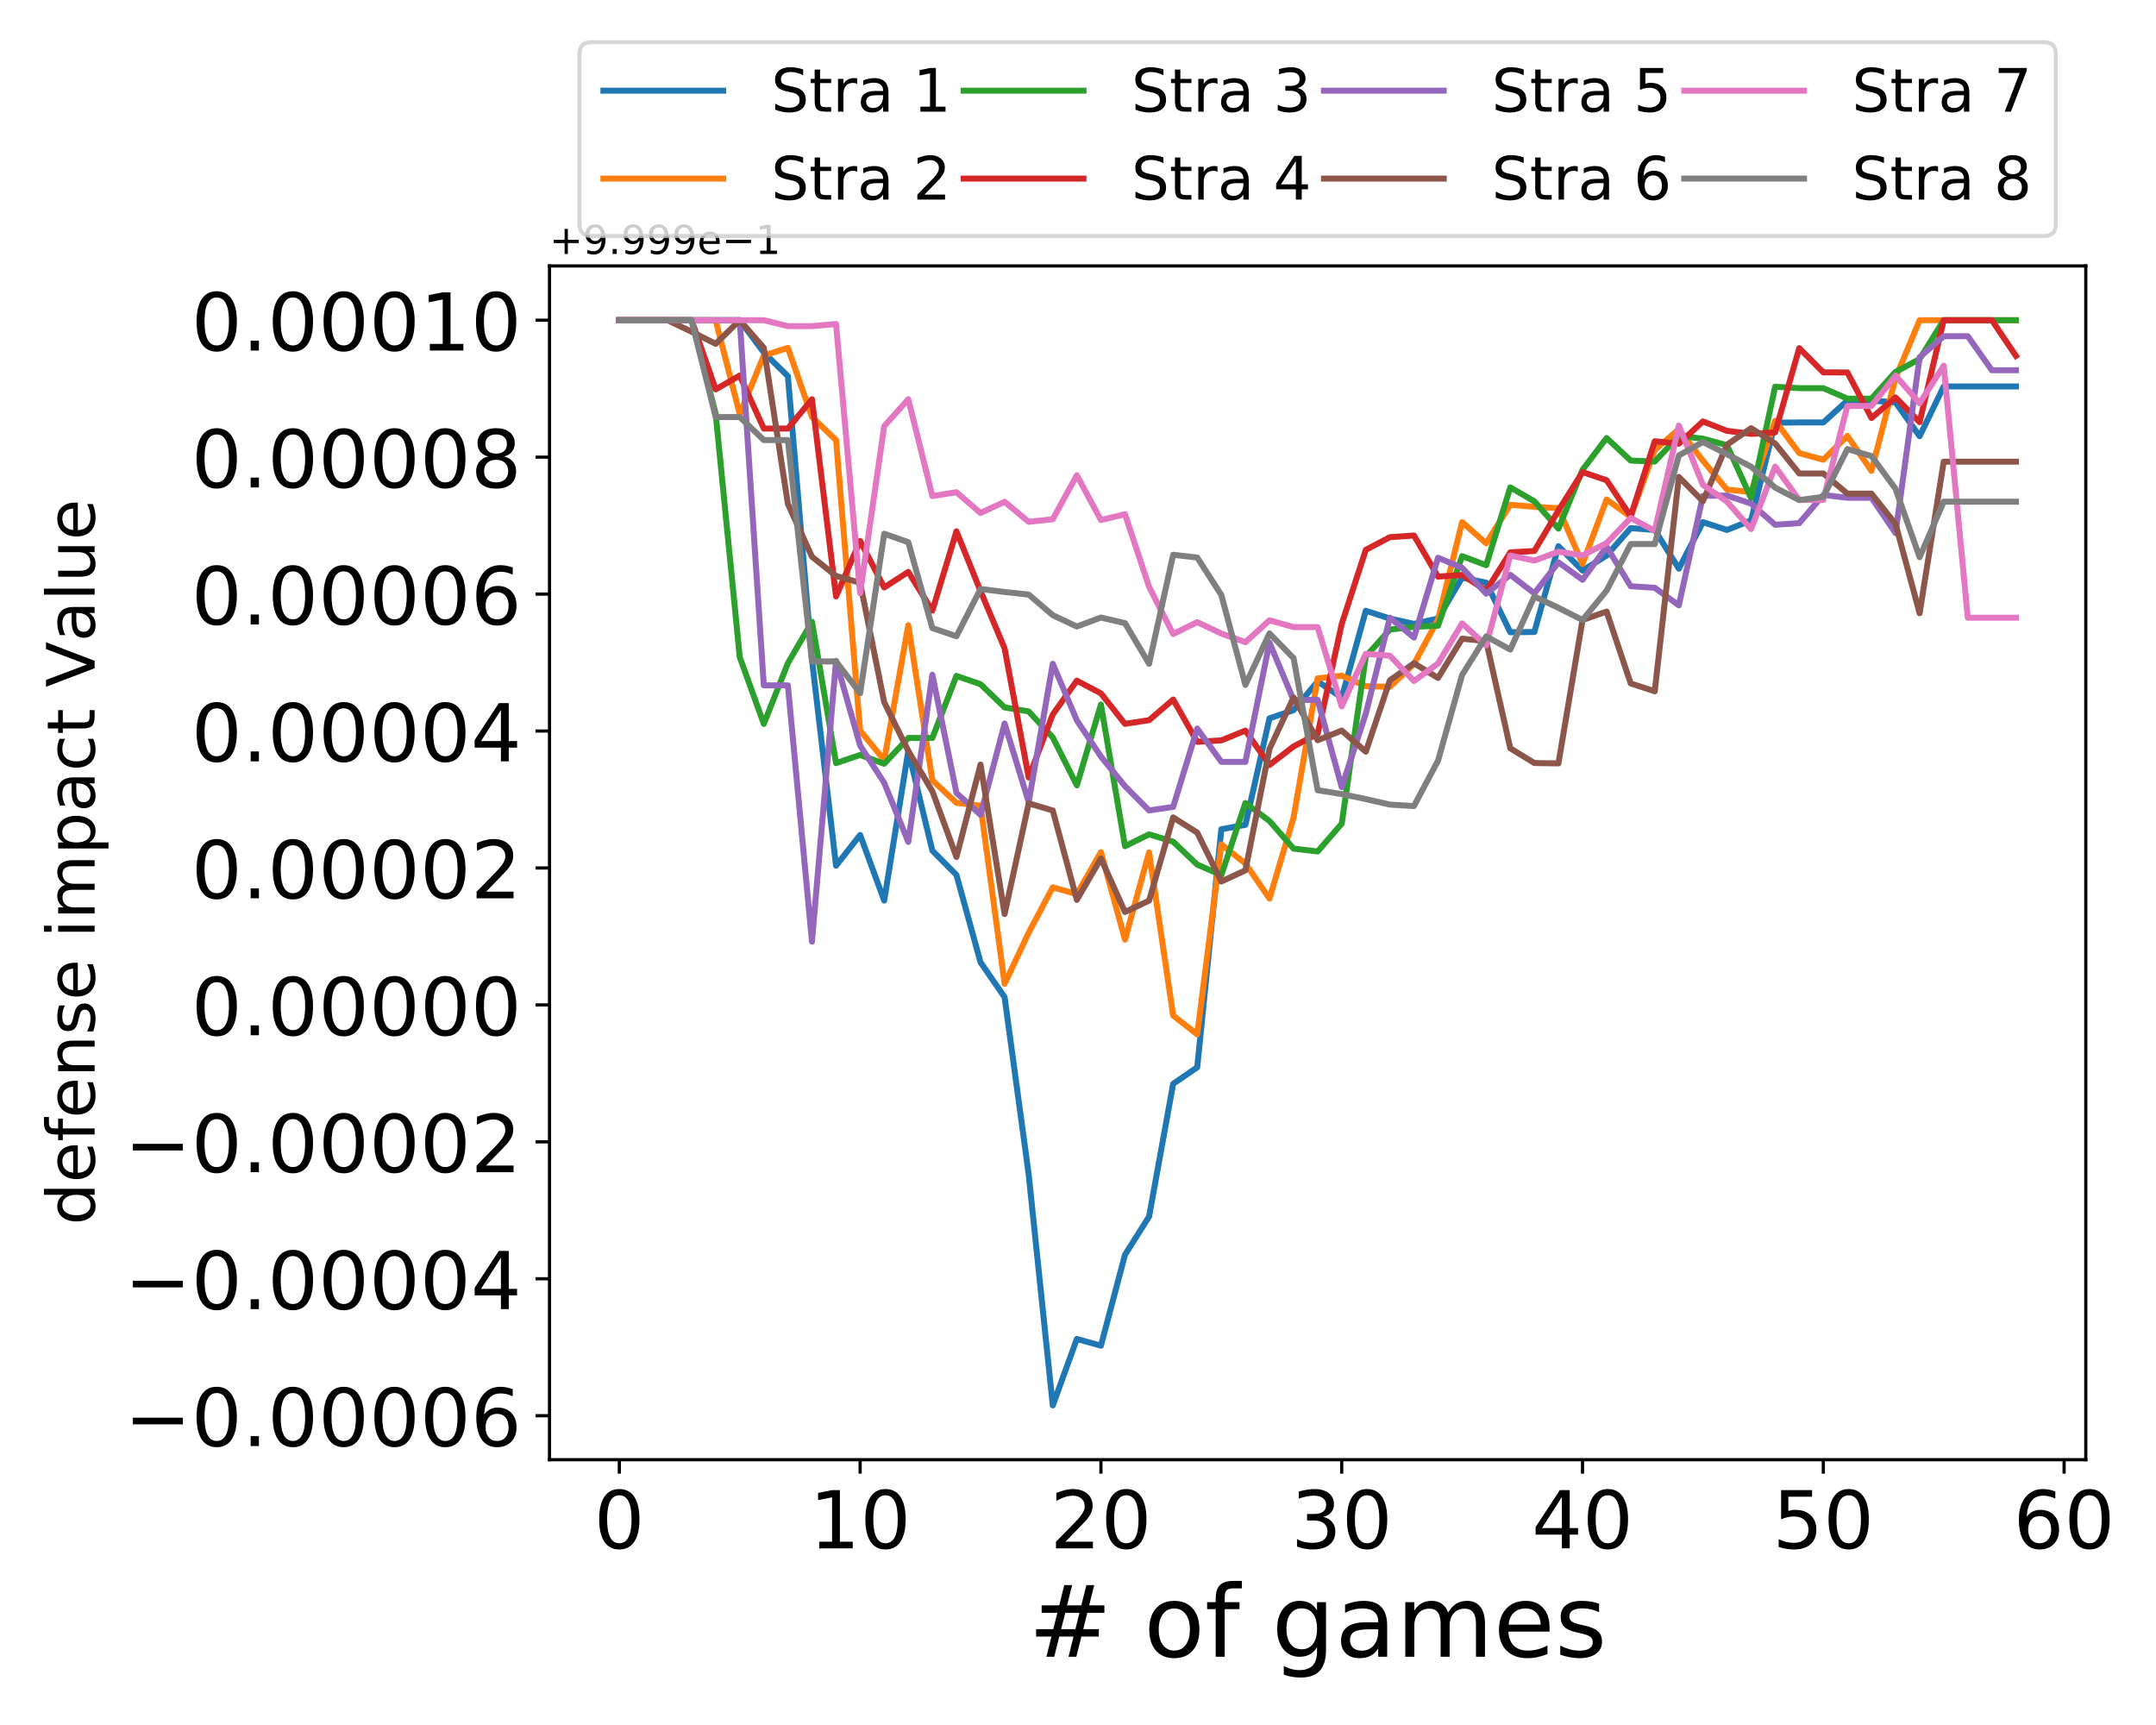 <?xml version="1.0" encoding="utf-8" standalone="no"?>
<!DOCTYPE svg PUBLIC "-//W3C//DTD SVG 1.1//EN"
  "http://www.w3.org/Graphics/SVG/1.1/DTD/svg11.dtd">
<!-- Created with matplotlib (https://matplotlib.org/) -->
<svg height="432pt" version="1.1" viewBox="0 0 540 432" width="540pt" xmlns="http://www.w3.org/2000/svg" xmlns:xlink="http://www.w3.org/1999/xlink">
 <defs>
  <style type="text/css">
*{stroke-linecap:butt;stroke-linejoin:round;}
  </style>
 </defs>
 <g id="figure_1">
  <g id="patch_1">
   <path d="M 0 432 
L 540 432 
L 540 0 
L 0 0 
z
" style="fill:#ffffff;"/>
  </g>
  <g id="axes_1">
   <g id="patch_2">
    <path d="M 137.63 365.56 
L 522.414 365.56 
L 522.414 66.6 
L 137.63 66.6 
z
" style="fill:#ffffff;"/>
   </g>
   <g id="matplotlib.axis_1">
    <g id="xtick_1">
     <g id="line2d_1">
      <defs>
       <path d="M 0 0 
L 0 3.5 
" id="ma48398fb8e" style="stroke:#000000;stroke-width:0.8;"/>
      </defs>
      <g>
       <use style="stroke:#000000;stroke-width:0.8;" x="155.12" xlink:href="#ma48398fb8e" y="365.56"/>
      </g>
     </g>
     <g id="text_1">
      <!-- 0 -->
      <defs>
       <path d="M 31.781 66.406 
Q 24.172 66.406 20.328 58.906 
Q 16.5 51.422 16.5 36.375 
Q 16.5 21.391 20.328 13.891 
Q 24.172 6.391 31.781 6.391 
Q 39.453 6.391 43.281 13.891 
Q 47.125 21.391 47.125 36.375 
Q 47.125 51.422 43.281 58.906 
Q 39.453 66.406 31.781 66.406 
z
M 31.781 74.219 
Q 44.047 74.219 50.516 64.516 
Q 56.984 54.828 56.984 36.375 
Q 56.984 17.969 50.516 8.266 
Q 44.047 -1.422 31.781 -1.422 
Q 19.531 -1.422 13.062 8.266 
Q 6.594 17.969 6.594 36.375 
Q 6.594 54.828 13.062 64.516 
Q 19.531 74.219 31.781 74.219 
z
" id="DejaVuSans-48"/>
      </defs>
      <g transform="translate(148.758 387.757)scale(0.2 -0.2)">
       <use xlink:href="#DejaVuSans-48"/>
      </g>
     </g>
    </g>
    <g id="xtick_2">
     <g id="line2d_2">
      <g>
       <use style="stroke:#000000;stroke-width:0.8;" x="215.431" xlink:href="#ma48398fb8e" y="365.56"/>
      </g>
     </g>
     <g id="text_2">
      <!-- 10 -->
      <defs>
       <path d="M 12.406 8.297 
L 28.516 8.297 
L 28.516 63.922 
L 10.984 60.406 
L 10.984 69.391 
L 28.422 72.906 
L 38.281 72.906 
L 38.281 8.297 
L 54.391 8.297 
L 54.391 0 
L 12.406 0 
z
" id="DejaVuSans-49"/>
      </defs>
      <g transform="translate(202.706 387.757)scale(0.2 -0.2)">
       <use xlink:href="#DejaVuSans-49"/>
       <use x="63.623" xlink:href="#DejaVuSans-48"/>
      </g>
     </g>
    </g>
    <g id="xtick_3">
     <g id="line2d_3">
      <g>
       <use style="stroke:#000000;stroke-width:0.8;" x="275.742" xlink:href="#ma48398fb8e" y="365.56"/>
      </g>
     </g>
     <g id="text_3">
      <!-- 20 -->
      <defs>
       <path d="M 19.188 8.297 
L 53.609 8.297 
L 53.609 0 
L 7.328 0 
L 7.328 8.297 
Q 12.938 14.109 22.625 23.891 
Q 32.328 33.688 34.812 36.531 
Q 39.547 41.844 41.422 45.531 
Q 43.312 49.219 43.312 52.781 
Q 43.312 58.594 39.234 62.25 
Q 35.156 65.922 28.609 65.922 
Q 23.969 65.922 18.812 64.312 
Q 13.672 62.703 7.812 59.422 
L 7.812 69.391 
Q 13.766 71.781 18.938 73 
Q 24.125 74.219 28.422 74.219 
Q 39.75 74.219 46.484 68.547 
Q 53.219 62.891 53.219 53.422 
Q 53.219 48.922 51.531 44.891 
Q 49.859 40.875 45.406 35.406 
Q 44.188 33.984 37.641 27.219 
Q 31.109 20.453 19.188 8.297 
z
" id="DejaVuSans-50"/>
      </defs>
      <g transform="translate(263.017 387.757)scale(0.2 -0.2)">
       <use xlink:href="#DejaVuSans-50"/>
       <use x="63.623" xlink:href="#DejaVuSans-48"/>
      </g>
     </g>
    </g>
    <g id="xtick_4">
     <g id="line2d_4">
      <g>
       <use style="stroke:#000000;stroke-width:0.8;" x="336.053" xlink:href="#ma48398fb8e" y="365.56"/>
      </g>
     </g>
     <g id="text_4">
      <!-- 30 -->
      <defs>
       <path d="M 40.578 39.312 
Q 47.656 37.797 51.625 33 
Q 55.609 28.219 55.609 21.188 
Q 55.609 10.406 48.188 4.484 
Q 40.766 -1.422 27.094 -1.422 
Q 22.516 -1.422 17.656 -0.516 
Q 12.797 0.391 7.625 2.203 
L 7.625 11.719 
Q 11.719 9.328 16.594 8.109 
Q 21.484 6.891 26.812 6.891 
Q 36.078 6.891 40.938 10.547 
Q 45.797 14.203 45.797 21.188 
Q 45.797 27.641 41.281 31.266 
Q 36.766 34.906 28.719 34.906 
L 20.219 34.906 
L 20.219 43.016 
L 29.109 43.016 
Q 36.375 43.016 40.234 45.922 
Q 44.094 48.828 44.094 54.297 
Q 44.094 59.906 40.109 62.906 
Q 36.141 65.922 28.719 65.922 
Q 24.656 65.922 20.016 65.031 
Q 15.375 64.156 9.812 62.312 
L 9.812 71.094 
Q 15.438 72.656 20.344 73.438 
Q 25.25 74.219 29.594 74.219 
Q 40.828 74.219 47.359 69.109 
Q 53.906 64.016 53.906 55.328 
Q 53.906 49.266 50.438 45.094 
Q 46.969 40.922 40.578 39.312 
z
" id="DejaVuSans-51"/>
      </defs>
      <g transform="translate(323.328 387.757)scale(0.2 -0.2)">
       <use xlink:href="#DejaVuSans-51"/>
       <use x="63.623" xlink:href="#DejaVuSans-48"/>
      </g>
     </g>
    </g>
    <g id="xtick_5">
     <g id="line2d_5">
      <g>
       <use style="stroke:#000000;stroke-width:0.8;" x="396.364" xlink:href="#ma48398fb8e" y="365.56"/>
      </g>
     </g>
     <g id="text_5">
      <!-- 40 -->
      <defs>
       <path d="M 37.797 64.312 
L 12.891 25.391 
L 37.797 25.391 
z
M 35.203 72.906 
L 47.609 72.906 
L 47.609 25.391 
L 58.016 25.391 
L 58.016 17.188 
L 47.609 17.188 
L 47.609 0 
L 37.797 0 
L 37.797 17.188 
L 4.891 17.188 
L 4.891 26.703 
z
" id="DejaVuSans-52"/>
      </defs>
      <g transform="translate(383.639 387.757)scale(0.2 -0.2)">
       <use xlink:href="#DejaVuSans-52"/>
       <use x="63.623" xlink:href="#DejaVuSans-48"/>
      </g>
     </g>
    </g>
    <g id="xtick_6">
     <g id="line2d_6">
      <g>
       <use style="stroke:#000000;stroke-width:0.8;" x="456.675" xlink:href="#ma48398fb8e" y="365.56"/>
      </g>
     </g>
     <g id="text_6">
      <!-- 50 -->
      <defs>
       <path d="M 10.797 72.906 
L 49.516 72.906 
L 49.516 64.594 
L 19.828 64.594 
L 19.828 46.734 
Q 21.969 47.469 24.109 47.828 
Q 26.266 48.188 28.422 48.188 
Q 40.625 48.188 47.75 41.5 
Q 54.891 34.812 54.891 23.391 
Q 54.891 11.625 47.562 5.094 
Q 40.234 -1.422 26.906 -1.422 
Q 22.312 -1.422 17.547 -0.641 
Q 12.797 0.141 7.719 1.703 
L 7.719 11.625 
Q 12.109 9.234 16.797 8.062 
Q 21.484 6.891 26.703 6.891 
Q 35.156 6.891 40.078 11.328 
Q 45.016 15.766 45.016 23.391 
Q 45.016 31 40.078 35.438 
Q 35.156 39.891 26.703 39.891 
Q 22.75 39.891 18.812 39.016 
Q 14.891 38.141 10.797 36.281 
z
" id="DejaVuSans-53"/>
      </defs>
      <g transform="translate(443.95 387.757)scale(0.2 -0.2)">
       <use xlink:href="#DejaVuSans-53"/>
       <use x="63.623" xlink:href="#DejaVuSans-48"/>
      </g>
     </g>
    </g>
    <g id="xtick_7">
     <g id="line2d_7">
      <g>
       <use style="stroke:#000000;stroke-width:0.8;" x="516.986" xlink:href="#ma48398fb8e" y="365.56"/>
      </g>
     </g>
     <g id="text_7">
      <!-- 60 -->
      <defs>
       <path d="M 33.016 40.375 
Q 26.375 40.375 22.484 35.828 
Q 18.609 31.297 18.609 23.391 
Q 18.609 15.531 22.484 10.953 
Q 26.375 6.391 33.016 6.391 
Q 39.656 6.391 43.531 10.953 
Q 47.406 15.531 47.406 23.391 
Q 47.406 31.297 43.531 35.828 
Q 39.656 40.375 33.016 40.375 
z
M 52.594 71.297 
L 52.594 62.312 
Q 48.875 64.062 45.094 64.984 
Q 41.312 65.922 37.594 65.922 
Q 27.828 65.922 22.672 59.328 
Q 17.531 52.734 16.797 39.406 
Q 19.672 43.656 24.016 45.922 
Q 28.375 48.188 33.594 48.188 
Q 44.578 48.188 50.953 41.516 
Q 57.328 34.859 57.328 23.391 
Q 57.328 12.156 50.688 5.359 
Q 44.047 -1.422 33.016 -1.422 
Q 20.359 -1.422 13.672 8.266 
Q 6.984 17.969 6.984 36.375 
Q 6.984 53.656 15.188 63.938 
Q 23.391 74.219 37.203 74.219 
Q 40.922 74.219 44.703 73.484 
Q 48.484 72.75 52.594 71.297 
z
" id="DejaVuSans-54"/>
      </defs>
      <g transform="translate(504.261 387.757)scale(0.2 -0.2)">
       <use xlink:href="#DejaVuSans-54"/>
       <use x="63.623" xlink:href="#DejaVuSans-48"/>
      </g>
     </g>
    </g>
    <g id="text_8">
     <!-- # of games -->
     <defs>
      <path d="M 51.125 44 
L 36.922 44 
L 32.812 27.688 
L 47.125 27.688 
z
M 43.797 71.781 
L 38.719 51.516 
L 52.984 51.516 
L 58.109 71.781 
L 65.922 71.781 
L 60.891 51.516 
L 76.125 51.516 
L 76.125 44 
L 58.984 44 
L 54.984 27.688 
L 70.516 27.688 
L 70.516 20.219 
L 53.078 20.219 
L 48 0 
L 40.188 0 
L 45.219 20.219 
L 30.906 20.219 
L 25.875 0 
L 18.016 0 
L 23.094 20.219 
L 7.719 20.219 
L 7.719 27.688 
L 24.906 27.688 
L 29 44 
L 13.281 44 
L 13.281 51.516 
L 30.906 51.516 
L 35.891 71.781 
z
" id="DejaVuSans-35"/>
      <path id="DejaVuSans-32"/>
      <path d="M 30.609 48.391 
Q 23.391 48.391 19.188 42.75 
Q 14.984 37.109 14.984 27.297 
Q 14.984 17.484 19.156 11.844 
Q 23.344 6.203 30.609 6.203 
Q 37.797 6.203 41.984 11.859 
Q 46.188 17.531 46.188 27.297 
Q 46.188 37.016 41.984 42.703 
Q 37.797 48.391 30.609 48.391 
z
M 30.609 56 
Q 42.328 56 49.016 48.375 
Q 55.719 40.766 55.719 27.297 
Q 55.719 13.875 49.016 6.219 
Q 42.328 -1.422 30.609 -1.422 
Q 18.844 -1.422 12.172 6.219 
Q 5.516 13.875 5.516 27.297 
Q 5.516 40.766 12.172 48.375 
Q 18.844 56 30.609 56 
z
" id="DejaVuSans-111"/>
      <path d="M 37.109 75.984 
L 37.109 68.5 
L 28.516 68.5 
Q 23.688 68.5 21.797 66.547 
Q 19.922 64.594 19.922 59.516 
L 19.922 54.688 
L 34.719 54.688 
L 34.719 47.703 
L 19.922 47.703 
L 19.922 0 
L 10.891 0 
L 10.891 47.703 
L 2.297 47.703 
L 2.297 54.688 
L 10.891 54.688 
L 10.891 58.5 
Q 10.891 67.625 15.141 71.797 
Q 19.391 75.984 28.609 75.984 
z
" id="DejaVuSans-102"/>
      <path d="M 45.406 27.984 
Q 45.406 37.75 41.375 43.109 
Q 37.359 48.484 30.078 48.484 
Q 22.859 48.484 18.828 43.109 
Q 14.797 37.75 14.797 27.984 
Q 14.797 18.266 18.828 12.891 
Q 22.859 7.516 30.078 7.516 
Q 37.359 7.516 41.375 12.891 
Q 45.406 18.266 45.406 27.984 
z
M 54.391 6.781 
Q 54.391 -7.172 48.188 -13.984 
Q 42 -20.797 29.203 -20.797 
Q 24.469 -20.797 20.266 -20.094 
Q 16.062 -19.391 12.109 -17.922 
L 12.109 -9.188 
Q 16.062 -11.328 19.922 -12.344 
Q 23.781 -13.375 27.781 -13.375 
Q 36.625 -13.375 41.016 -8.766 
Q 45.406 -4.156 45.406 5.172 
L 45.406 9.625 
Q 42.625 4.781 38.281 2.391 
Q 33.938 0 27.875 0 
Q 17.828 0 11.672 7.656 
Q 5.516 15.328 5.516 27.984 
Q 5.516 40.672 11.672 48.328 
Q 17.828 56 27.875 56 
Q 33.938 56 38.281 53.609 
Q 42.625 51.219 45.406 46.391 
L 45.406 54.688 
L 54.391 54.688 
z
" id="DejaVuSans-103"/>
      <path d="M 34.281 27.484 
Q 23.391 27.484 19.188 25 
Q 14.984 22.516 14.984 16.5 
Q 14.984 11.719 18.141 8.906 
Q 21.297 6.109 26.703 6.109 
Q 34.188 6.109 38.703 11.406 
Q 43.219 16.703 43.219 25.484 
L 43.219 27.484 
z
M 52.203 31.203 
L 52.203 0 
L 43.219 0 
L 43.219 8.297 
Q 40.141 3.328 35.547 0.953 
Q 30.953 -1.422 24.312 -1.422 
Q 15.922 -1.422 10.953 3.297 
Q 6 8.016 6 15.922 
Q 6 25.141 12.172 29.828 
Q 18.359 34.516 30.609 34.516 
L 43.219 34.516 
L 43.219 35.406 
Q 43.219 41.609 39.141 45 
Q 35.062 48.391 27.688 48.391 
Q 23 48.391 18.547 47.266 
Q 14.109 46.141 10.016 43.891 
L 10.016 52.203 
Q 14.938 54.109 19.578 55.047 
Q 24.219 56 28.609 56 
Q 40.484 56 46.344 49.844 
Q 52.203 43.703 52.203 31.203 
z
" id="DejaVuSans-97"/>
      <path d="M 52 44.188 
Q 55.375 50.25 60.062 53.125 
Q 64.75 56 71.094 56 
Q 79.641 56 84.281 50.016 
Q 88.922 44.047 88.922 33.016 
L 88.922 0 
L 79.891 0 
L 79.891 32.719 
Q 79.891 40.578 77.094 44.375 
Q 74.312 48.188 68.609 48.188 
Q 61.625 48.188 57.562 43.547 
Q 53.516 38.922 53.516 30.906 
L 53.516 0 
L 44.484 0 
L 44.484 32.719 
Q 44.484 40.625 41.703 44.406 
Q 38.922 48.188 33.109 48.188 
Q 26.219 48.188 22.156 43.531 
Q 18.109 38.875 18.109 30.906 
L 18.109 0 
L 9.078 0 
L 9.078 54.688 
L 18.109 54.688 
L 18.109 46.188 
Q 21.188 51.219 25.484 53.609 
Q 29.781 56 35.688 56 
Q 41.656 56 45.828 52.969 
Q 50 49.953 52 44.188 
z
" id="DejaVuSans-109"/>
      <path d="M 56.203 29.594 
L 56.203 25.203 
L 14.891 25.203 
Q 15.484 15.922 20.484 11.062 
Q 25.484 6.203 34.422 6.203 
Q 39.594 6.203 44.453 7.469 
Q 49.312 8.734 54.109 11.281 
L 54.109 2.781 
Q 49.266 0.734 44.188 -0.344 
Q 39.109 -1.422 33.891 -1.422 
Q 20.797 -1.422 13.156 6.188 
Q 5.516 13.812 5.516 26.812 
Q 5.516 40.234 12.766 48.109 
Q 20.016 56 32.328 56 
Q 43.359 56 49.781 48.891 
Q 56.203 41.797 56.203 29.594 
z
M 47.219 32.234 
Q 47.125 39.594 43.094 43.984 
Q 39.062 48.391 32.422 48.391 
Q 24.906 48.391 20.391 44.141 
Q 15.875 39.891 15.188 32.172 
z
" id="DejaVuSans-101"/>
      <path d="M 44.281 53.078 
L 44.281 44.578 
Q 40.484 46.531 36.375 47.5 
Q 32.281 48.484 27.875 48.484 
Q 21.188 48.484 17.844 46.438 
Q 14.5 44.391 14.5 40.281 
Q 14.5 37.156 16.891 35.375 
Q 19.281 33.594 26.516 31.984 
L 29.594 31.297 
Q 39.156 29.25 43.188 25.516 
Q 47.219 21.781 47.219 15.094 
Q 47.219 7.469 41.188 3.016 
Q 35.156 -1.422 24.609 -1.422 
Q 20.219 -1.422 15.453 -0.562 
Q 10.688 0.297 5.422 2 
L 5.422 11.281 
Q 10.406 8.688 15.234 7.391 
Q 20.062 6.109 24.812 6.109 
Q 31.156 6.109 34.562 8.281 
Q 37.984 10.453 37.984 14.406 
Q 37.984 18.062 35.516 20.016 
Q 33.062 21.969 24.703 23.781 
L 21.578 24.516 
Q 13.234 26.266 9.516 29.906 
Q 5.812 33.547 5.812 39.891 
Q 5.812 47.609 11.281 51.797 
Q 16.75 56 26.812 56 
Q 31.781 56 36.172 55.266 
Q 40.578 54.547 44.281 53.078 
z
" id="DejaVuSans-115"/>
     </defs>
     <g transform="translate(257.578 414.912)scale(0.25 -0.25)">
      <use xlink:href="#DejaVuSans-35"/>
      <use x="83.789" xlink:href="#DejaVuSans-32"/>
      <use x="115.576" xlink:href="#DejaVuSans-111"/>
      <use x="176.758" xlink:href="#DejaVuSans-102"/>
      <use x="211.963" xlink:href="#DejaVuSans-32"/>
      <use x="243.75" xlink:href="#DejaVuSans-103"/>
      <use x="307.227" xlink:href="#DejaVuSans-97"/>
      <use x="368.506" xlink:href="#DejaVuSans-109"/>
      <use x="465.918" xlink:href="#DejaVuSans-101"/>
      <use x="527.441" xlink:href="#DejaVuSans-115"/>
     </g>
    </g>
   </g>
   <g id="matplotlib.axis_2">
    <g id="ytick_1">
     <g id="line2d_8">
      <defs>
       <path d="M 0 0 
L -3.5 0 
" id="m8d1f8570e9" style="stroke:#000000;stroke-width:0.8;"/>
      </defs>
      <g>
       <use style="stroke:#000000;stroke-width:0.8;" x="137.63" xlink:href="#m8d1f8570e9" y="354.544"/>
      </g>
     </g>
     <g id="text_9">
      <!-- −0.00006 -->
      <defs>
       <path d="M 10.594 35.5 
L 73.188 35.5 
L 73.188 27.203 
L 10.594 27.203 
z
" id="DejaVuSans-8722"/>
       <path d="M 10.688 12.406 
L 21 12.406 
L 21 0 
L 10.688 0 
z
" id="DejaVuSans-46"/>
      </defs>
      <g transform="translate(31.164 362.143)scale(0.2 -0.2)">
       <use xlink:href="#DejaVuSans-8722"/>
       <use x="83.789" xlink:href="#DejaVuSans-48"/>
       <use x="147.412" xlink:href="#DejaVuSans-46"/>
       <use x="179.199" xlink:href="#DejaVuSans-48"/>
       <use x="242.822" xlink:href="#DejaVuSans-48"/>
       <use x="306.445" xlink:href="#DejaVuSans-48"/>
       <use x="370.068" xlink:href="#DejaVuSans-48"/>
       <use x="433.691" xlink:href="#DejaVuSans-54"/>
      </g>
     </g>
    </g>
    <g id="ytick_2">
     <g id="line2d_9">
      <g>
       <use style="stroke:#000000;stroke-width:0.8;" x="137.63" xlink:href="#m8d1f8570e9" y="320.25"/>
      </g>
     </g>
     <g id="text_10">
      <!-- −0.00004 -->
      <g transform="translate(31.164 327.848)scale(0.2 -0.2)">
       <use xlink:href="#DejaVuSans-8722"/>
       <use x="83.789" xlink:href="#DejaVuSans-48"/>
       <use x="147.412" xlink:href="#DejaVuSans-46"/>
       <use x="179.199" xlink:href="#DejaVuSans-48"/>
       <use x="242.822" xlink:href="#DejaVuSans-48"/>
       <use x="306.445" xlink:href="#DejaVuSans-48"/>
       <use x="370.068" xlink:href="#DejaVuSans-48"/>
       <use x="433.691" xlink:href="#DejaVuSans-52"/>
      </g>
     </g>
    </g>
    <g id="ytick_3">
     <g id="line2d_10">
      <g>
       <use style="stroke:#000000;stroke-width:0.8;" x="137.63" xlink:href="#m8d1f8570e9" y="285.956"/>
      </g>
     </g>
     <g id="text_11">
      <!-- −0.00002 -->
      <g transform="translate(31.164 293.554)scale(0.2 -0.2)">
       <use xlink:href="#DejaVuSans-8722"/>
       <use x="83.789" xlink:href="#DejaVuSans-48"/>
       <use x="147.412" xlink:href="#DejaVuSans-46"/>
       <use x="179.199" xlink:href="#DejaVuSans-48"/>
       <use x="242.822" xlink:href="#DejaVuSans-48"/>
       <use x="306.445" xlink:href="#DejaVuSans-48"/>
       <use x="370.068" xlink:href="#DejaVuSans-48"/>
       <use x="433.691" xlink:href="#DejaVuSans-50"/>
      </g>
     </g>
    </g>
    <g id="ytick_4">
     <g id="line2d_11">
      <g>
       <use style="stroke:#000000;stroke-width:0.8;" x="137.63" xlink:href="#m8d1f8570e9" y="251.661"/>
      </g>
     </g>
     <g id="text_12">
      <!-- 0.00000 -->
      <g transform="translate(47.924 259.26)scale(0.2 -0.2)">
       <use xlink:href="#DejaVuSans-48"/>
       <use x="63.623" xlink:href="#DejaVuSans-46"/>
       <use x="95.41" xlink:href="#DejaVuSans-48"/>
       <use x="159.033" xlink:href="#DejaVuSans-48"/>
       <use x="222.656" xlink:href="#DejaVuSans-48"/>
       <use x="286.279" xlink:href="#DejaVuSans-48"/>
       <use x="349.902" xlink:href="#DejaVuSans-48"/>
      </g>
     </g>
    </g>
    <g id="ytick_5">
     <g id="line2d_12">
      <g>
       <use style="stroke:#000000;stroke-width:0.8;" x="137.63" xlink:href="#m8d1f8570e9" y="217.367"/>
      </g>
     </g>
     <g id="text_13">
      <!-- 0.00002 -->
      <g transform="translate(47.924 224.965)scale(0.2 -0.2)">
       <use xlink:href="#DejaVuSans-48"/>
       <use x="63.623" xlink:href="#DejaVuSans-46"/>
       <use x="95.41" xlink:href="#DejaVuSans-48"/>
       <use x="159.033" xlink:href="#DejaVuSans-48"/>
       <use x="222.656" xlink:href="#DejaVuSans-48"/>
       <use x="286.279" xlink:href="#DejaVuSans-48"/>
       <use x="349.902" xlink:href="#DejaVuSans-50"/>
      </g>
     </g>
    </g>
    <g id="ytick_6">
     <g id="line2d_13">
      <g>
       <use style="stroke:#000000;stroke-width:0.8;" x="137.63" xlink:href="#m8d1f8570e9" y="183.072"/>
      </g>
     </g>
     <g id="text_14">
      <!-- 0.00004 -->
      <g transform="translate(47.924 190.671)scale(0.2 -0.2)">
       <use xlink:href="#DejaVuSans-48"/>
       <use x="63.623" xlink:href="#DejaVuSans-46"/>
       <use x="95.41" xlink:href="#DejaVuSans-48"/>
       <use x="159.033" xlink:href="#DejaVuSans-48"/>
       <use x="222.656" xlink:href="#DejaVuSans-48"/>
       <use x="286.279" xlink:href="#DejaVuSans-48"/>
       <use x="349.902" xlink:href="#DejaVuSans-52"/>
      </g>
     </g>
    </g>
    <g id="ytick_7">
     <g id="line2d_14">
      <g>
       <use style="stroke:#000000;stroke-width:0.8;" x="137.63" xlink:href="#m8d1f8570e9" y="148.778"/>
      </g>
     </g>
     <g id="text_15">
      <!-- 0.00006 -->
      <g transform="translate(47.924 156.376)scale(0.2 -0.2)">
       <use xlink:href="#DejaVuSans-48"/>
       <use x="63.623" xlink:href="#DejaVuSans-46"/>
       <use x="95.41" xlink:href="#DejaVuSans-48"/>
       <use x="159.033" xlink:href="#DejaVuSans-48"/>
       <use x="222.656" xlink:href="#DejaVuSans-48"/>
       <use x="286.279" xlink:href="#DejaVuSans-48"/>
       <use x="349.902" xlink:href="#DejaVuSans-54"/>
      </g>
     </g>
    </g>
    <g id="ytick_8">
     <g id="line2d_15">
      <g>
       <use style="stroke:#000000;stroke-width:0.8;" x="137.63" xlink:href="#m8d1f8570e9" y="114.484"/>
      </g>
     </g>
     <g id="text_16">
      <!-- 0.00008 -->
      <defs>
       <path d="M 31.781 34.625 
Q 24.75 34.625 20.719 30.859 
Q 16.703 27.094 16.703 20.516 
Q 16.703 13.922 20.719 10.156 
Q 24.75 6.391 31.781 6.391 
Q 38.812 6.391 42.859 10.172 
Q 46.922 13.969 46.922 20.516 
Q 46.922 27.094 42.891 30.859 
Q 38.875 34.625 31.781 34.625 
z
M 21.922 38.812 
Q 15.578 40.375 12.031 44.719 
Q 8.5 49.078 8.5 55.328 
Q 8.5 64.062 14.719 69.141 
Q 20.953 74.219 31.781 74.219 
Q 42.672 74.219 48.875 69.141 
Q 55.078 64.062 55.078 55.328 
Q 55.078 49.078 51.531 44.719 
Q 48 40.375 41.703 38.812 
Q 48.828 37.156 52.797 32.312 
Q 56.781 27.484 56.781 20.516 
Q 56.781 9.906 50.312 4.234 
Q 43.844 -1.422 31.781 -1.422 
Q 19.734 -1.422 13.25 4.234 
Q 6.781 9.906 6.781 20.516 
Q 6.781 27.484 10.781 32.312 
Q 14.797 37.156 21.922 38.812 
z
M 18.312 54.391 
Q 18.312 48.734 21.844 45.562 
Q 25.391 42.391 31.781 42.391 
Q 38.141 42.391 41.719 45.562 
Q 45.312 48.734 45.312 54.391 
Q 45.312 60.062 41.719 63.234 
Q 38.141 66.406 31.781 66.406 
Q 25.391 66.406 21.844 63.234 
Q 18.312 60.062 18.312 54.391 
z
" id="DejaVuSans-56"/>
      </defs>
      <g transform="translate(47.924 122.082)scale(0.2 -0.2)">
       <use xlink:href="#DejaVuSans-48"/>
       <use x="63.623" xlink:href="#DejaVuSans-46"/>
       <use x="95.41" xlink:href="#DejaVuSans-48"/>
       <use x="159.033" xlink:href="#DejaVuSans-48"/>
       <use x="222.656" xlink:href="#DejaVuSans-48"/>
       <use x="286.279" xlink:href="#DejaVuSans-48"/>
       <use x="349.902" xlink:href="#DejaVuSans-56"/>
      </g>
     </g>
    </g>
    <g id="ytick_9">
     <g id="line2d_16">
      <g>
       <use style="stroke:#000000;stroke-width:0.8;" x="137.63" xlink:href="#m8d1f8570e9" y="80.189"/>
      </g>
     </g>
     <g id="text_17">
      <!-- 0.00010 -->
      <g transform="translate(47.924 87.788)scale(0.2 -0.2)">
       <use xlink:href="#DejaVuSans-48"/>
       <use x="63.623" xlink:href="#DejaVuSans-46"/>
       <use x="95.41" xlink:href="#DejaVuSans-48"/>
       <use x="159.033" xlink:href="#DejaVuSans-48"/>
       <use x="222.656" xlink:href="#DejaVuSans-48"/>
       <use x="286.279" xlink:href="#DejaVuSans-49"/>
       <use x="349.902" xlink:href="#DejaVuSans-48"/>
      </g>
     </g>
    </g>
    <g id="text_18">
     <!-- defense impact Value -->
     <defs>
      <path d="M 45.406 46.391 
L 45.406 75.984 
L 54.391 75.984 
L 54.391 0 
L 45.406 0 
L 45.406 8.203 
Q 42.578 3.328 38.25 0.953 
Q 33.938 -1.422 27.875 -1.422 
Q 17.969 -1.422 11.734 6.484 
Q 5.516 14.406 5.516 27.297 
Q 5.516 40.188 11.734 48.094 
Q 17.969 56 27.875 56 
Q 33.938 56 38.25 53.625 
Q 42.578 51.266 45.406 46.391 
z
M 14.797 27.297 
Q 14.797 17.391 18.875 11.75 
Q 22.953 6.109 30.078 6.109 
Q 37.203 6.109 41.297 11.75 
Q 45.406 17.391 45.406 27.297 
Q 45.406 37.203 41.297 42.844 
Q 37.203 48.484 30.078 48.484 
Q 22.953 48.484 18.875 42.844 
Q 14.797 37.203 14.797 27.297 
z
" id="DejaVuSans-100"/>
      <path d="M 54.891 33.016 
L 54.891 0 
L 45.906 0 
L 45.906 32.719 
Q 45.906 40.484 42.875 44.328 
Q 39.844 48.188 33.797 48.188 
Q 26.516 48.188 22.312 43.547 
Q 18.109 38.922 18.109 30.906 
L 18.109 0 
L 9.078 0 
L 9.078 54.688 
L 18.109 54.688 
L 18.109 46.188 
Q 21.344 51.125 25.703 53.562 
Q 30.078 56 35.797 56 
Q 45.219 56 50.047 50.172 
Q 54.891 44.344 54.891 33.016 
z
" id="DejaVuSans-110"/>
      <path d="M 9.422 54.688 
L 18.406 54.688 
L 18.406 0 
L 9.422 0 
z
M 9.422 75.984 
L 18.406 75.984 
L 18.406 64.594 
L 9.422 64.594 
z
" id="DejaVuSans-105"/>
      <path d="M 18.109 8.203 
L 18.109 -20.797 
L 9.078 -20.797 
L 9.078 54.688 
L 18.109 54.688 
L 18.109 46.391 
Q 20.953 51.266 25.266 53.625 
Q 29.594 56 35.594 56 
Q 45.562 56 51.781 48.094 
Q 58.016 40.188 58.016 27.297 
Q 58.016 14.406 51.781 6.484 
Q 45.562 -1.422 35.594 -1.422 
Q 29.594 -1.422 25.266 0.953 
Q 20.953 3.328 18.109 8.203 
z
M 48.688 27.297 
Q 48.688 37.203 44.609 42.844 
Q 40.531 48.484 33.406 48.484 
Q 26.266 48.484 22.188 42.844 
Q 18.109 37.203 18.109 27.297 
Q 18.109 17.391 22.188 11.75 
Q 26.266 6.109 33.406 6.109 
Q 40.531 6.109 44.609 11.75 
Q 48.688 17.391 48.688 27.297 
z
" id="DejaVuSans-112"/>
      <path d="M 48.781 52.594 
L 48.781 44.188 
Q 44.969 46.297 41.141 47.344 
Q 37.312 48.391 33.406 48.391 
Q 24.656 48.391 19.812 42.844 
Q 14.984 37.312 14.984 27.297 
Q 14.984 17.281 19.812 11.734 
Q 24.656 6.203 33.406 6.203 
Q 37.312 6.203 41.141 7.25 
Q 44.969 8.297 48.781 10.406 
L 48.781 2.094 
Q 45.016 0.344 40.984 -0.531 
Q 36.969 -1.422 32.422 -1.422 
Q 20.062 -1.422 12.781 6.344 
Q 5.516 14.109 5.516 27.297 
Q 5.516 40.672 12.859 48.328 
Q 20.219 56 33.016 56 
Q 37.156 56 41.109 55.141 
Q 45.062 54.297 48.781 52.594 
z
" id="DejaVuSans-99"/>
      <path d="M 18.312 70.219 
L 18.312 54.688 
L 36.812 54.688 
L 36.812 47.703 
L 18.312 47.703 
L 18.312 18.016 
Q 18.312 11.328 20.141 9.422 
Q 21.969 7.516 27.594 7.516 
L 36.812 7.516 
L 36.812 0 
L 27.594 0 
Q 17.188 0 13.234 3.875 
Q 9.281 7.766 9.281 18.016 
L 9.281 47.703 
L 2.688 47.703 
L 2.688 54.688 
L 9.281 54.688 
L 9.281 70.219 
z
" id="DejaVuSans-116"/>
      <path d="M 28.609 0 
L 0.781 72.906 
L 11.078 72.906 
L 34.188 11.531 
L 57.328 72.906 
L 67.578 72.906 
L 39.797 0 
z
" id="DejaVuSans-86"/>
      <path d="M 9.422 75.984 
L 18.406 75.984 
L 18.406 0 
L 9.422 0 
z
" id="DejaVuSans-108"/>
      <path d="M 8.5 21.578 
L 8.5 54.688 
L 17.484 54.688 
L 17.484 21.922 
Q 17.484 14.156 20.5 10.266 
Q 23.531 6.391 29.594 6.391 
Q 36.859 6.391 41.078 11.031 
Q 45.312 15.672 45.312 23.688 
L 45.312 54.688 
L 54.297 54.688 
L 54.297 0 
L 45.312 0 
L 45.312 8.406 
Q 42.047 3.422 37.719 1 
Q 33.406 -1.422 27.688 -1.422 
Q 18.266 -1.422 13.375 4.438 
Q 8.5 10.297 8.5 21.578 
z
M 31.109 56 
z
" id="DejaVuSans-117"/>
     </defs>
     <g transform="translate(23.698 306.807)rotate(-90)scale(0.167 -0.167)">
      <use xlink:href="#DejaVuSans-100"/>
      <use x="63.477" xlink:href="#DejaVuSans-101"/>
      <use x="125" xlink:href="#DejaVuSans-102"/>
      <use x="160.205" xlink:href="#DejaVuSans-101"/>
      <use x="221.729" xlink:href="#DejaVuSans-110"/>
      <use x="285.107" xlink:href="#DejaVuSans-115"/>
      <use x="337.207" xlink:href="#DejaVuSans-101"/>
      <use x="398.73" xlink:href="#DejaVuSans-32"/>
      <use x="430.518" xlink:href="#DejaVuSans-105"/>
      <use x="458.301" xlink:href="#DejaVuSans-109"/>
      <use x="555.713" xlink:href="#DejaVuSans-112"/>
      <use x="619.189" xlink:href="#DejaVuSans-97"/>
      <use x="680.469" xlink:href="#DejaVuSans-99"/>
      <use x="735.449" xlink:href="#DejaVuSans-116"/>
      <use x="774.658" xlink:href="#DejaVuSans-32"/>
      <use x="806.445" xlink:href="#DejaVuSans-86"/>
      <use x="874.744" xlink:href="#DejaVuSans-97"/>
      <use x="936.023" xlink:href="#DejaVuSans-108"/>
      <use x="963.807" xlink:href="#DejaVuSans-117"/>
      <use x="1027.186" xlink:href="#DejaVuSans-101"/>
     </g>
    </g>
    <g id="text_19">
     <!-- +9.999e−1 -->
     <defs>
      <path d="M 46 62.703 
L 46 35.5 
L 73.188 35.5 
L 73.188 27.203 
L 46 27.203 
L 46 0 
L 37.797 0 
L 37.797 27.203 
L 10.594 27.203 
L 10.594 35.5 
L 37.797 35.5 
L 37.797 62.703 
z
" id="DejaVuSans-43"/>
      <path d="M 10.984 1.516 
L 10.984 10.5 
Q 14.703 8.734 18.5 7.812 
Q 22.312 6.891 25.984 6.891 
Q 35.75 6.891 40.891 13.453 
Q 46.047 20.016 46.781 33.406 
Q 43.953 29.203 39.594 26.953 
Q 35.25 24.703 29.984 24.703 
Q 19.047 24.703 12.672 31.312 
Q 6.297 37.938 6.297 49.422 
Q 6.297 60.641 12.938 67.422 
Q 19.578 74.219 30.609 74.219 
Q 43.266 74.219 49.922 64.516 
Q 56.594 54.828 56.594 36.375 
Q 56.594 19.141 48.406 8.859 
Q 40.234 -1.422 26.422 -1.422 
Q 22.703 -1.422 18.891 -0.688 
Q 15.094 0.047 10.984 1.516 
z
M 30.609 32.422 
Q 37.25 32.422 41.125 36.953 
Q 45.016 41.5 45.016 49.422 
Q 45.016 57.281 41.125 61.844 
Q 37.25 66.406 30.609 66.406 
Q 23.969 66.406 20.094 61.844 
Q 16.219 57.281 16.219 49.422 
Q 16.219 41.5 20.094 36.953 
Q 23.969 32.422 30.609 32.422 
z
" id="DejaVuSans-57"/>
     </defs>
     <g transform="translate(137.63 63.6)scale(0.1 -0.1)">
      <use xlink:href="#DejaVuSans-43"/>
      <use x="83.789" xlink:href="#DejaVuSans-57"/>
      <use x="147.412" xlink:href="#DejaVuSans-46"/>
      <use x="179.199" xlink:href="#DejaVuSans-57"/>
      <use x="242.822" xlink:href="#DejaVuSans-57"/>
      <use x="306.445" xlink:href="#DejaVuSans-57"/>
      <use x="370.068" xlink:href="#DejaVuSans-101"/>
      <use x="431.592" xlink:href="#DejaVuSans-8722"/>
      <use x="515.381" xlink:href="#DejaVuSans-49"/>
     </g>
    </g>
   </g>
   <g id="line2d_17">
    <path clip-path="url(#pafb0d38a49)" d="M 155.12 80.189 
L 161.151 80.189 
L 167.182 80.189 
L 173.213 80.189 
L 179.245 80.189 
L 185.276 80.189 
L 191.307 88.272 
L 197.338 94.21 
L 203.369 165.224 
L 209.4 216.8 
L 215.431 209.101 
L 221.462 225.54 
L 227.493 188.07 
L 233.524 213.029 
L 239.555 219.109 
L 245.587 240.983 
L 251.618 249.736 
L 257.649 294.11 
L 263.68 351.971 
L 269.711 335.322 
L 275.742 337.011 
L 281.773 314.23 
L 287.804 304.675 
L 293.835 271.423 
L 299.866 267.296 
L 305.897 207.668 
L 311.929 206.568 
L 317.96 179.891 
L 323.991 177.845 
L 330.022 170.655 
L 336.053 174.699 
L 342.084 152.955 
L 348.115 154.908 
L 354.146 156.243 
L 360.177 154.882 
L 366.208 144.66 
L 372.239 145.92 
L 378.271 158.339 
L 384.302 158.264 
L 390.333 136.785 
L 396.364 142.882 
L 402.395 139.126 
L 408.426 132.263 
L 414.457 132.719 
L 420.488 142.42 
L 426.519 130.759 
L 432.55 132.718 
L 438.581 130.317 
L 444.613 105.847 
L 450.644 105.8 
L 456.675 105.8 
L 462.706 100.319 
L 468.737 100.319 
L 474.768 100.787 
L 480.799 109.244 
L 486.83 96.788 
L 492.861 96.788 
L 498.892 96.788 
L 504.923 96.788 
" style="fill:none;stroke:#1f77b4;stroke-linecap:square;stroke-width:1.5;"/>
   </g>
   <g id="line2d_18">
    <path clip-path="url(#pafb0d38a49)" d="M 155.12 80.189 
L 161.151 80.189 
L 167.182 80.189 
L 173.213 80.189 
L 179.245 80.189 
L 185.276 103.745 
L 191.307 89.042 
L 197.338 87.117 
L 203.369 104.438 
L 209.4 110.211 
L 215.431 182.957 
L 221.462 190.347 
L 227.493 156.572 
L 233.524 195.421 
L 239.555 201.064 
L 245.587 201.772 
L 251.618 246.377 
L 257.649 233.585 
L 263.68 222.208 
L 269.711 223.925 
L 275.742 213.401 
L 281.773 235.316 
L 287.804 213.46 
L 293.835 254.328 
L 299.866 259.044 
L 305.897 211.457 
L 311.929 216.262 
L 317.96 225.026 
L 323.991 204.744 
L 330.022 169.881 
L 336.053 169.217 
L 342.084 171.842 
L 348.115 172.014 
L 354.146 166.289 
L 360.177 155.121 
L 366.208 130.757 
L 372.239 136.062 
L 378.271 126.418 
L 384.302 126.919 
L 390.333 127.273 
L 396.364 141.239 
L 402.395 125.107 
L 408.426 129.422 
L 414.457 112.682 
L 420.488 107.51 
L 426.519 115.368 
L 432.55 122.605 
L 438.581 123.23 
L 444.613 105.388 
L 450.644 113.469 
L 456.675 115.126 
L 462.706 109.169 
L 468.737 117.923 
L 474.768 94.623 
L 480.799 80.189 
L 486.83 80.189 
L 492.861 80.189 
L 498.892 80.189 
L 504.923 80.189 
" style="fill:none;stroke:#ff7f0e;stroke-linecap:square;stroke-width:1.5;"/>
   </g>
   <g id="line2d_19">
    <path clip-path="url(#pafb0d38a49)" d="M 155.12 80.189 
L 161.151 80.189 
L 167.182 80.189 
L 173.213 80.189 
L 179.245 103.572 
L 185.276 164.54 
L 191.307 181.283 
L 197.338 166.09 
L 203.369 155.698 
L 209.4 191.108 
L 215.431 189.069 
L 221.462 191.273 
L 227.493 184.807 
L 233.524 184.807 
L 239.555 169.27 
L 245.587 171.348 
L 251.618 177.162 
L 257.649 178.173 
L 263.68 184.668 
L 269.711 196.681 
L 275.742 176.437 
L 281.773 211.914 
L 287.804 208.945 
L 293.835 210.784 
L 299.866 216.529 
L 305.897 219.154 
L 311.929 201.101 
L 317.96 205.608 
L 323.991 212.525 
L 330.022 213.234 
L 336.053 206.288 
L 342.084 164.425 
L 348.115 157.652 
L 354.146 156.976 
L 360.177 156.703 
L 366.208 139.279 
L 372.239 141.542 
L 378.271 122.054 
L 384.302 125.556 
L 390.333 132.395 
L 396.364 117.658 
L 402.395 109.694 
L 408.426 115.34 
L 414.457 115.592 
L 420.488 109.171 
L 426.519 109.848 
L 432.55 111.502 
L 438.581 124.74 
L 444.613 96.841 
L 450.644 97.211 
L 456.675 97.211 
L 462.706 99.843 
L 468.737 99.843 
L 474.768 93.127 
L 480.799 89.923 
L 486.83 80.189 
L 492.861 80.189 
L 498.892 80.189 
L 504.923 80.189 
" style="fill:none;stroke:#2ca02c;stroke-linecap:square;stroke-width:1.5;"/>
   </g>
   <g id="line2d_20">
    <path clip-path="url(#pafb0d38a49)" d="M 155.12 80.189 
L 161.151 80.189 
L 167.182 80.189 
L 173.213 80.189 
L 179.245 97.51 
L 185.276 94.045 
L 191.307 107.324 
L 197.338 107.324 
L 203.369 99.984 
L 209.4 149.361 
L 215.431 135.466 
L 221.462 147.118 
L 227.493 143.225 
L 233.524 152.925 
L 239.555 133.066 
L 245.587 148.027 
L 251.618 162.383 
L 257.649 194.706 
L 263.68 178.927 
L 269.711 170.465 
L 275.742 173.642 
L 281.773 181.277 
L 287.804 180.355 
L 293.835 175.193 
L 299.866 185.775 
L 305.897 185.417 
L 311.929 182.969 
L 317.96 191.573 
L 323.991 186.934 
L 330.022 183.788 
L 336.053 156.272 
L 342.084 137.699 
L 348.115 134.53 
L 354.146 134.113 
L 360.177 144.407 
L 366.208 143.982 
L 372.239 147.92 
L 378.271 138.331 
L 384.302 137.988 
L 390.333 127.82 
L 396.364 118.228 
L 402.395 120.266 
L 408.426 129.297 
L 414.457 110.506 
L 420.488 111.108 
L 426.519 105.541 
L 432.55 107.896 
L 438.581 108.659 
L 444.613 108.282 
L 450.644 87.19 
L 456.675 93.252 
L 462.706 93.27 
L 468.737 104.679 
L 474.768 99.525 
L 480.799 105.706 
L 486.83 80.189 
L 492.861 80.189 
L 498.892 80.189 
L 504.923 89.133 
" style="fill:none;stroke:#d62728;stroke-linecap:square;stroke-width:1.5;"/>
   </g>
   <g id="line2d_21">
    <path clip-path="url(#pafb0d38a49)" d="M 155.12 80.189 
L 161.151 80.189 
L 167.182 80.189 
L 173.213 80.189 
L 179.245 80.189 
L 185.276 80.189 
L 191.307 171.641 
L 197.338 171.641 
L 203.369 235.818 
L 209.4 165.507 
L 215.431 186.716 
L 221.462 196.051 
L 227.493 210.837 
L 233.524 168.97 
L 239.555 198.573 
L 245.587 204.062 
L 251.618 181.195 
L 257.649 200.885 
L 263.68 166.226 
L 269.711 180.404 
L 275.742 189.464 
L 281.773 196.883 
L 287.804 202.962 
L 293.835 202.08 
L 299.866 182.456 
L 305.897 190.795 
L 311.929 190.795 
L 317.96 160.926 
L 323.991 175.326 
L 330.022 175.257 
L 336.053 197.121 
L 342.084 178.727 
L 348.115 154.689 
L 354.146 159.677 
L 360.177 139.673 
L 366.208 142.199 
L 372.239 148.678 
L 378.271 143.962 
L 384.302 148.59 
L 390.333 140.826 
L 396.364 145.198 
L 402.395 136.915 
L 408.426 146.811 
L 414.457 147.2 
L 420.488 151.601 
L 426.519 124.194 
L 432.55 124.097 
L 438.581 126.123 
L 444.613 131.421 
L 450.644 131 
L 456.675 123.958 
L 462.706 124.657 
L 468.737 124.657 
L 474.768 133.511 
L 480.799 89.459 
L 486.83 84.2 
L 492.861 84.2 
L 498.892 92.724 
L 504.923 92.724 
" style="fill:none;stroke:#9467bd;stroke-linecap:square;stroke-width:1.5;"/>
   </g>
   <g id="line2d_22">
    <path clip-path="url(#pafb0d38a49)" d="M 155.12 80.189 
L 161.151 80.189 
L 167.182 80.189 
L 173.213 83.076 
L 179.245 86.107 
L 185.276 80.189 
L 191.307 87.117 
L 197.338 126.212 
L 203.369 139.419 
L 209.4 144.23 
L 215.431 145.962 
L 221.462 175.862 
L 227.493 188.065 
L 233.524 198.159 
L 239.555 214.614 
L 245.587 191.465 
L 251.618 228.91 
L 257.649 201.188 
L 263.68 202.974 
L 269.711 225.364 
L 275.742 214.995 
L 281.773 228.39 
L 287.804 225.546 
L 293.835 204.711 
L 299.866 208.522 
L 305.897 220.755 
L 311.929 217.96 
L 317.96 187.553 
L 323.991 174.664 
L 330.022 185.379 
L 336.053 182.956 
L 342.084 188.253 
L 348.115 170.37 
L 354.146 166.101 
L 360.177 169.786 
L 366.208 159.949 
L 372.239 160.57 
L 378.271 187.4 
L 384.302 191.091 
L 390.333 191.184 
L 396.364 155.267 
L 402.395 153.157 
L 408.426 171.148 
L 414.457 173.129 
L 420.488 119.44 
L 426.519 125.528 
L 432.55 111.368 
L 438.581 107.235 
L 444.613 111.079 
L 450.644 118.581 
L 456.675 118.581 
L 462.706 123.622 
L 468.737 123.622 
L 474.768 131.226 
L 480.799 153.576 
L 486.83 115.617 
L 492.861 115.617 
L 498.892 115.617 
L 504.923 115.617 
" style="fill:none;stroke:#8c564b;stroke-linecap:square;stroke-width:1.5;"/>
   </g>
   <g id="line2d_23">
    <path clip-path="url(#pafb0d38a49)" d="M 155.12 80.189 
L 161.151 80.189 
L 167.182 80.189 
L 173.213 80.189 
L 179.245 80.189 
L 185.276 80.189 
L 191.307 80.189 
L 197.338 81.674 
L 203.369 81.674 
L 209.4 81.151 
L 215.431 148.528 
L 221.462 106.718 
L 227.493 99.982 
L 233.524 124.231 
L 239.555 123.269 
L 245.587 128.465 
L 251.618 125.661 
L 257.649 130.679 
L 263.68 130.029 
L 269.711 119.034 
L 275.742 130.236 
L 281.773 128.78 
L 287.804 146.957 
L 293.835 158.775 
L 299.866 155.802 
L 305.897 158.665 
L 311.929 160.824 
L 317.96 155.341 
L 323.991 157.045 
L 330.022 157.045 
L 336.053 176.903 
L 342.084 163.746 
L 348.115 164.214 
L 354.146 170.541 
L 360.177 166.155 
L 366.208 156.123 
L 372.239 161.644 
L 378.271 139.125 
L 384.302 140.388 
L 390.333 138.158 
L 396.364 139.116 
L 402.395 136 
L 408.426 129.715 
L 414.457 132.914 
L 420.488 106.582 
L 426.519 121.442 
L 432.55 125.629 
L 438.581 132.49 
L 444.613 116.847 
L 450.644 125.2 
L 456.675 125.2 
L 462.706 101.665 
L 468.737 101.665 
L 474.768 94.054 
L 480.799 100.986 
L 486.83 91.584 
L 492.861 154.703 
L 498.892 154.703 
L 504.923 154.703 
" style="fill:none;stroke:#e377c2;stroke-linecap:square;stroke-width:1.5;"/>
   </g>
   <g id="line2d_24">
    <path clip-path="url(#pafb0d38a49)" d="M 155.12 80.189 
L 161.151 80.189 
L 167.182 80.189 
L 173.213 80.189 
L 179.245 104.438 
L 185.276 104.438 
L 191.307 110.211 
L 197.338 110.211 
L 203.369 165.636 
L 209.4 165.636 
L 215.431 173.604 
L 221.462 133.665 
L 227.493 135.784 
L 233.524 157.291 
L 239.555 159.337 
L 245.587 147.498 
L 251.618 148.252 
L 257.649 148.901 
L 263.68 154.057 
L 269.711 156.905 
L 275.742 154.656 
L 281.773 156.055 
L 287.804 166.232 
L 293.835 138.929 
L 299.866 139.631 
L 305.897 149.004 
L 311.929 171.527 
L 317.96 158.632 
L 323.991 164.823 
L 330.022 197.897 
L 336.053 198.863 
L 342.084 200.118 
L 348.115 201.5 
L 354.146 201.859 
L 360.177 190.49 
L 366.208 169.015 
L 372.239 159.377 
L 378.271 162.677 
L 384.302 149.384 
L 390.333 152.215 
L 396.364 155.262 
L 402.395 147.914 
L 408.426 136.245 
L 414.457 136.245 
L 420.488 114.061 
L 426.519 110.699 
L 432.55 113.75 
L 438.581 116.876 
L 444.613 122.117 
L 450.644 125.229 
L 456.675 124.425 
L 462.706 112.468 
L 468.737 114.219 
L 474.768 122.424 
L 480.799 139.542 
L 486.83 125.64 
L 492.861 125.64 
L 498.892 125.64 
L 504.923 125.64 
" style="fill:none;stroke:#7f7f7f;stroke-linecap:square;stroke-width:1.5;"/>
   </g>
   <g id="patch_3">
    <path d="M 137.63 365.56 
L 137.63 66.6 
" style="fill:none;stroke:#000000;stroke-linecap:square;stroke-linejoin:miter;stroke-width:0.8;"/>
   </g>
   <g id="patch_4">
    <path d="M 522.414 365.56 
L 522.414 66.6 
" style="fill:none;stroke:#000000;stroke-linecap:square;stroke-linejoin:miter;stroke-width:0.8;"/>
   </g>
   <g id="patch_5">
    <path d="M 137.63 365.56 
L 522.414 365.56 
" style="fill:none;stroke:#000000;stroke-linecap:square;stroke-linejoin:miter;stroke-width:0.8;"/>
   </g>
   <g id="patch_6">
    <path d="M 137.63 66.6 
L 522.414 66.6 
" style="fill:none;stroke:#000000;stroke-linecap:square;stroke-linejoin:miter;stroke-width:0.8;"/>
   </g>
   <g id="legend_1">
    <g id="patch_7">
     <path d="M 148.13 59.1 
L 511.914 59.1 
Q 514.914 59.1 514.914 56.1 
L 514.914 13.566 
Q 514.914 10.566 511.914 10.566 
L 148.13 10.566 
Q 145.13 10.566 145.13 13.566 
L 145.13 56.1 
Q 145.13 59.1 148.13 59.1 
z
" style="fill:#ffffff;opacity:0.8;stroke:#cccccc;stroke-linejoin:miter;"/>
    </g>
    <g id="line2d_25">
     <path d="M 151.13 22.713 
L 181.13 22.713 
" style="fill:none;stroke:#1f77b4;stroke-linecap:square;stroke-width:1.5;"/>
    </g>
    <g id="line2d_26"/>
    <g id="text_20">
     <!-- Stra 1 -->
     <defs>
      <path d="M 53.516 70.516 
L 53.516 60.891 
Q 47.906 63.578 42.922 64.891 
Q 37.938 66.219 33.297 66.219 
Q 25.25 66.219 20.875 63.094 
Q 16.5 59.969 16.5 54.203 
Q 16.5 49.359 19.406 46.891 
Q 22.312 44.438 30.422 42.922 
L 36.375 41.703 
Q 47.406 39.594 52.656 34.297 
Q 57.906 29 57.906 20.125 
Q 57.906 9.516 50.797 4.047 
Q 43.703 -1.422 29.984 -1.422 
Q 24.812 -1.422 18.969 -0.25 
Q 13.141 0.922 6.891 3.219 
L 6.891 13.375 
Q 12.891 10.016 18.656 8.297 
Q 24.422 6.594 29.984 6.594 
Q 38.422 6.594 43.016 9.906 
Q 47.609 13.234 47.609 19.391 
Q 47.609 24.75 44.312 27.781 
Q 41.016 30.812 33.5 32.328 
L 27.484 33.5 
Q 16.453 35.688 11.516 40.375 
Q 6.594 45.062 6.594 53.422 
Q 6.594 63.094 13.406 68.656 
Q 20.219 74.219 32.172 74.219 
Q 37.312 74.219 42.625 73.281 
Q 47.953 72.359 53.516 70.516 
z
" id="DejaVuSans-83"/>
      <path d="M 41.109 46.297 
Q 39.594 47.172 37.812 47.578 
Q 36.031 48 33.891 48 
Q 26.266 48 22.188 43.047 
Q 18.109 38.094 18.109 28.812 
L 18.109 0 
L 9.078 0 
L 9.078 54.688 
L 18.109 54.688 
L 18.109 46.188 
Q 20.953 51.172 25.484 53.578 
Q 30.031 56 36.531 56 
Q 37.453 56 38.578 55.875 
Q 39.703 55.766 41.062 55.516 
z
" id="DejaVuSans-114"/>
     </defs>
     <g transform="translate(193.13 27.963)scale(0.15 -0.15)">
      <use xlink:href="#DejaVuSans-83"/>
      <use x="63.477" xlink:href="#DejaVuSans-116"/>
      <use x="102.686" xlink:href="#DejaVuSans-114"/>
      <use x="143.799" xlink:href="#DejaVuSans-97"/>
      <use x="205.078" xlink:href="#DejaVuSans-32"/>
      <use x="236.865" xlink:href="#DejaVuSans-49"/>
     </g>
    </g>
    <g id="line2d_27">
     <path d="M 151.13 44.73 
L 181.13 44.73 
" style="fill:none;stroke:#ff7f0e;stroke-linecap:square;stroke-width:1.5;"/>
    </g>
    <g id="line2d_28"/>
    <g id="text_21">
     <!-- Stra 2 -->
     <g transform="translate(193.13 49.98)scale(0.15 -0.15)">
      <use xlink:href="#DejaVuSans-83"/>
      <use x="63.477" xlink:href="#DejaVuSans-116"/>
      <use x="102.686" xlink:href="#DejaVuSans-114"/>
      <use x="143.799" xlink:href="#DejaVuSans-97"/>
      <use x="205.078" xlink:href="#DejaVuSans-32"/>
      <use x="236.865" xlink:href="#DejaVuSans-50"/>
     </g>
    </g>
    <g id="line2d_29">
     <path d="M 241.367 22.713 
L 271.367 22.713 
" style="fill:none;stroke:#2ca02c;stroke-linecap:square;stroke-width:1.5;"/>
    </g>
    <g id="line2d_30"/>
    <g id="text_22">
     <!-- Stra 3 -->
     <g transform="translate(283.367 27.963)scale(0.15 -0.15)">
      <use xlink:href="#DejaVuSans-83"/>
      <use x="63.477" xlink:href="#DejaVuSans-116"/>
      <use x="102.686" xlink:href="#DejaVuSans-114"/>
      <use x="143.799" xlink:href="#DejaVuSans-97"/>
      <use x="205.078" xlink:href="#DejaVuSans-32"/>
      <use x="236.865" xlink:href="#DejaVuSans-51"/>
     </g>
    </g>
    <g id="line2d_31">
     <path d="M 241.367 44.73 
L 271.367 44.73 
" style="fill:none;stroke:#d62728;stroke-linecap:square;stroke-width:1.5;"/>
    </g>
    <g id="line2d_32"/>
    <g id="text_23">
     <!-- Stra 4 -->
     <g transform="translate(283.367 49.98)scale(0.15 -0.15)">
      <use xlink:href="#DejaVuSans-83"/>
      <use x="63.477" xlink:href="#DejaVuSans-116"/>
      <use x="102.686" xlink:href="#DejaVuSans-114"/>
      <use x="143.799" xlink:href="#DejaVuSans-97"/>
      <use x="205.078" xlink:href="#DejaVuSans-32"/>
      <use x="236.865" xlink:href="#DejaVuSans-52"/>
     </g>
    </g>
    <g id="line2d_33">
     <path d="M 331.604 22.713 
L 361.604 22.713 
" style="fill:none;stroke:#9467bd;stroke-linecap:square;stroke-width:1.5;"/>
    </g>
    <g id="line2d_34"/>
    <g id="text_24">
     <!-- Stra 5 -->
     <g transform="translate(373.604 27.963)scale(0.15 -0.15)">
      <use xlink:href="#DejaVuSans-83"/>
      <use x="63.477" xlink:href="#DejaVuSans-116"/>
      <use x="102.686" xlink:href="#DejaVuSans-114"/>
      <use x="143.799" xlink:href="#DejaVuSans-97"/>
      <use x="205.078" xlink:href="#DejaVuSans-32"/>
      <use x="236.865" xlink:href="#DejaVuSans-53"/>
     </g>
    </g>
    <g id="line2d_35">
     <path d="M 331.604 44.73 
L 361.604 44.73 
" style="fill:none;stroke:#8c564b;stroke-linecap:square;stroke-width:1.5;"/>
    </g>
    <g id="line2d_36"/>
    <g id="text_25">
     <!-- Stra 6 -->
     <g transform="translate(373.604 49.98)scale(0.15 -0.15)">
      <use xlink:href="#DejaVuSans-83"/>
      <use x="63.477" xlink:href="#DejaVuSans-116"/>
      <use x="102.686" xlink:href="#DejaVuSans-114"/>
      <use x="143.799" xlink:href="#DejaVuSans-97"/>
      <use x="205.078" xlink:href="#DejaVuSans-32"/>
      <use x="236.865" xlink:href="#DejaVuSans-54"/>
     </g>
    </g>
    <g id="line2d_37">
     <path d="M 421.841 22.713 
L 451.841 22.713 
" style="fill:none;stroke:#e377c2;stroke-linecap:square;stroke-width:1.5;"/>
    </g>
    <g id="line2d_38"/>
    <g id="text_26">
     <!-- Stra 7 -->
     <defs>
      <path d="M 8.203 72.906 
L 55.078 72.906 
L 55.078 68.703 
L 28.609 0 
L 18.312 0 
L 43.219 64.594 
L 8.203 64.594 
z
" id="DejaVuSans-55"/>
     </defs>
     <g transform="translate(463.841 27.963)scale(0.15 -0.15)">
      <use xlink:href="#DejaVuSans-83"/>
      <use x="63.477" xlink:href="#DejaVuSans-116"/>
      <use x="102.686" xlink:href="#DejaVuSans-114"/>
      <use x="143.799" xlink:href="#DejaVuSans-97"/>
      <use x="205.078" xlink:href="#DejaVuSans-32"/>
      <use x="236.865" xlink:href="#DejaVuSans-55"/>
     </g>
    </g>
    <g id="line2d_39">
     <path d="M 421.841 44.73 
L 451.841 44.73 
" style="fill:none;stroke:#7f7f7f;stroke-linecap:square;stroke-width:1.5;"/>
    </g>
    <g id="line2d_40"/>
    <g id="text_27">
     <!-- Stra 8 -->
     <g transform="translate(463.841 49.98)scale(0.15 -0.15)">
      <use xlink:href="#DejaVuSans-83"/>
      <use x="63.477" xlink:href="#DejaVuSans-116"/>
      <use x="102.686" xlink:href="#DejaVuSans-114"/>
      <use x="143.799" xlink:href="#DejaVuSans-97"/>
      <use x="205.078" xlink:href="#DejaVuSans-32"/>
      <use x="236.865" xlink:href="#DejaVuSans-56"/>
     </g>
    </g>
   </g>
  </g>
 </g>
 <defs>
  <clipPath id="pafb0d38a49">
   <rect height="298.96" width="384.784" x="137.63" y="66.6"/>
  </clipPath>
 </defs>
</svg>
